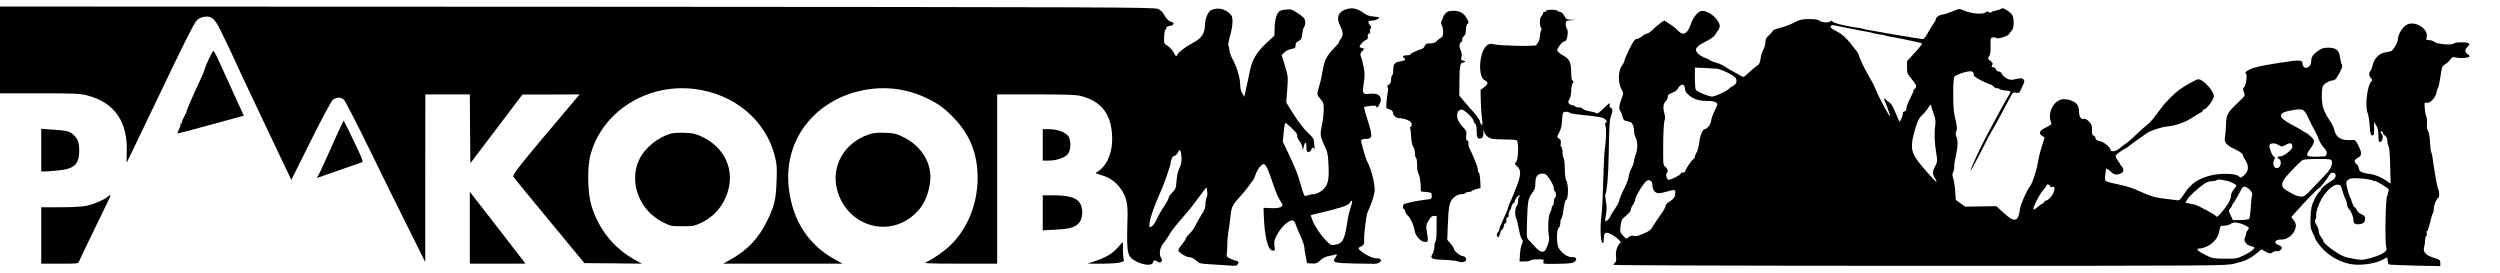 <?xml version="1.0" standalone="no"?>
<!DOCTYPE svg PUBLIC "-//W3C//DTD SVG 20010904//EN"
 "http://www.w3.org/TR/2001/REC-SVG-20010904/DTD/svg10.dtd">
<svg version="1.0" xmlns="http://www.w3.org/2000/svg"
 width="2304pt" height="252pt" viewBox="0 0 2304 252"
 preserveAspectRatio="xMidYMid meet">
<g transform="translate(0,252) scale(0.1,-0.1)"
fill="#000000" stroke="none">
<path d="M0 2060 l0 -400 363 0 c327 0 371 -2 439 -19 255 -65 378 -244 366
-531 -1 -50 -2 -90 -1 -90 0 0 11 21 24 48 12 26 61 128 109 227 48 99 110
227 137 285 242 508 349 723 375 751 16 17 41 29 67 34 67 11 98 -13 151 -120
56 -112 146 -303 175 -370 12 -27 46 -99 75 -160 80 -169 216 -455 294 -620
24 -49 58 -122 77 -161 l34 -72 178 357 c99 200 189 366 203 379 30 26 74 29
102 5 12 -10 119 -218 239 -463 119 -245 284 -578 365 -740 l147 -295 0 773 1
772 205 0 205 0 2 -317 3 -317 240 316 240 317 264 0 263 1 -44 -52 c-541
-640 -580 -689 -564 -711 8 -12 158 -195 334 -407 l318 -385 265 -2 264 -3
-70 39 c-194 109 -332 285 -396 502 -33 115 -38 337 -10 450 100 401 513 670
952 620 372 -42 666 -286 750 -620 19 -74 21 -104 16 -230 -6 -171 -19 -227
-87 -366 -78 -161 -182 -271 -340 -359 l-65 -36 550 0 550 0 -61 34 c-251 135
-398 358 -434 660 -56 470 273 861 772 918 173 19 350 -12 512 -93 105 -52
160 -94 250 -190 137 -146 206 -325 206 -536 0 -238 -89 -461 -243 -616 -58
-58 -167 -135 -229 -162 -29 -13 6 -14 310 -15 l342 0 0 780 0 780 358 0 c285
0 369 -3 415 -15 196 -51 287 -177 287 -399 0 -137 -57 -257 -143 -303 -15 -8
-7 -12 40 -26 76 -21 136 -62 179 -123 56 -78 70 -138 65 -284 -9 -331 -5
-348 93 -395 67 -31 132 -34 141 -5 7 23 17 25 45 8 15 -10 22 -10 32 0 10 10
9 18 -3 39 -20 33 -8 96 25 133 12 14 36 48 51 75 24 42 60 87 184 230 10 11
41 52 69 90 29 39 61 81 71 94 l19 25 7 -36 c4 -21 2 -45 -4 -56 -6 -12 -11
-40 -11 -63 0 -31 -9 -55 -34 -93 -18 -28 -43 -72 -55 -97 -11 -26 -36 -62
-56 -80 -19 -18 -35 -39 -35 -45 0 -7 -16 -31 -35 -54 -19 -23 -35 -48 -35
-56 0 -20 70 -64 102 -64 16 0 41 -12 62 -31 32 -28 42 -30 123 -34 48 -3 125
-8 169 -11 76 -6 83 -5 93 14 9 18 8 22 -12 27 -61 17 -97 39 -92 55 3 10 6
51 6 91 0 41 5 96 10 124 5 27 14 90 19 139 11 96 15 103 99 196 23 25 54 63
69 85 15 22 33 46 39 53 7 7 18 31 24 52 7 22 24 54 40 72 42 50 56 34 110
-123 42 -125 61 -167 92 -212 21 -32 -16 -49 -98 -45 l-70 3 2 -65 c6 -203 39
-330 84 -330 20 0 21 4 15 44 -6 36 -2 54 18 93 29 55 65 100 104 125 41 27
59 23 73 -20 7 -20 27 -70 46 -110 18 -39 33 -84 34 -100 0 -15 6 -54 13 -87
l12 -60 44 -3 c34 -3 48 2 69 21 34 32 58 44 105 51 21 4 42 9 47 12 14 8 10
-10 -7 -35 -28 -39 -8 -45 169 -49 89 -2 178 -3 197 -3 63 2 81 51 18 51 -35
0 -89 23 -135 58 -40 29 -41 39 -8 52 23 9 31 27 27 70 -3 35 19 211 29 237 7
15 17 42 24 58 28 65 45 127 44 158 -2 75 -33 193 -68 257 -17 32 -62 191 -56
200 3 5 21 10 38 10 69 0 71 19 15 193 -17 54 -29 99 -27 101 2 2 28 6 57 10
42 5 53 4 58 -9 5 -11 11 -6 25 20 38 70 -1 113 -91 101 -63 -8 -67 0 -51 103
10 62 9 89 -2 146 -8 39 -19 81 -25 95 -8 20 -6 29 11 48 l21 23 -22 6 c-12 3
-22 8 -22 12 0 15 34 53 55 61 17 7 23 15 21 34 -2 18 2 26 11 26 10 0 13 6 9
16 -4 9 -1 23 5 30 9 11 8 19 -5 32 -24 28 -19 42 15 42 31 0 69 15 69 28 0 4
-23 8 -51 10 -37 2 -62 11 -91 32 -52 38 -97 50 -143 40 -89 -20 -115 -77 -74
-158 28 -58 30 -88 7 -118 -10 -12 -18 -26 -16 -31 1 -4 -22 -31 -50 -60 -65
-66 -87 -109 -102 -203 -6 -41 -20 -104 -31 -139 -25 -82 -24 -84 11 -124 27
-31 30 -42 30 -98 -1 -35 -7 -93 -15 -129 -20 -93 -19 -114 15 -187 37 -80 38
-86 44 -205 6 -133 -8 -184 -62 -225 -24 -18 -53 -31 -69 -31 -16 0 -41 -5
-57 -11 -19 -8 -32 -8 -35 -2 -7 10 -29 79 -52 161 -15 51 -42 114 -104 245
l-43 90 8 83 c5 46 11 86 14 89 3 3 30 -18 61 -48 38 -36 54 -58 50 -70 -3
-10 5 -29 19 -46 13 -16 26 -42 28 -58 l5 -30 8 33 c12 50 25 49 25 -2 0 -39
3 -46 19 -46 11 0 23 9 26 20 8 25 22 26 28 3 3 -10 3 9 0 42 -4 58 -7 62 -63
115 -33 32 -87 101 -127 165 l-69 110 9 120 c9 117 8 122 -21 219 l-30 99 23
23 c13 13 36 26 52 29 50 11 53 14 53 39 0 17 8 29 28 38 23 11 28 21 34 67 3
29 11 58 17 64 12 12 14 47 4 72 -3 10 -32 34 -64 55 -51 33 -63 37 -106 32
-26 -2 -54 -9 -61 -14 -26 -22 -43 -78 -45 -151 l-2 -75 -77 -72 c-86 -80
-129 -153 -148 -248 -6 -31 -20 -99 -32 -150 l-20 -94 -19 31 c-12 20 -19 50
-19 80 0 59 -31 165 -71 237 -16 30 -29 67 -29 82 0 15 -4 33 -9 40 -4 7 2 47
16 94 25 87 29 164 10 188 -44 56 -120 76 -180 49 -34 -15 -60 -74 -62 -141
-2 -80 -33 -123 -118 -167 -64 -33 -128 -84 -141 -112 -3 -8 -8 -10 -11 -4
-23 45 -50 78 -77 95 -31 18 -31 21 -29 82 1 35 7 65 12 66 5 2 9 10 9 17 0 8
13 15 33 17 35 3 45 30 14 36 -24 5 -52 33 -72 72 -9 18 -32 39 -53 48 -34 16
-410 17 -5354 20 l-5318 2 0 -400z m10889 -1003 c1 -30 -7 -63 -20 -89 -13
-25 -23 -69 -26 -115 -5 -67 -9 -77 -39 -107 -19 -19 -34 -41 -34 -50 0 -9
-19 -44 -42 -78 -24 -35 -54 -88 -68 -119 -14 -32 -34 -60 -47 -66 -23 -11
-23 -11 -18 35 7 49 40 146 85 247 45 98 110 283 110 310 0 25 22 64 34 59 6
-2 19 11 30 28 17 30 19 31 27 13 4 -11 8 -42 8 -68z m1560 -444 c-11 -32 -24
-85 -29 -118 -28 -190 -43 -219 -121 -231 -33 -6 -39 -2 -84 45 -52 55 -104
136 -123 190 -7 19 -12 35 -12 37 0 1 19 7 43 12 213 50 300 77 314 99 27 41
33 25 12 -34z"/>
<path d="M18445 2441 c-2 -5 -22 -12 -42 -16 -21 -4 -44 -11 -50 -17 -9 -7
-17 -7 -27 1 -9 7 -17 8 -20 2 -18 -28 -139 -20 -215 15 -32 15 -36 15 -97
-11 -36 -15 -78 -29 -94 -30 -30 -3 -60 -25 -60 -45 0 -6 -11 -26 -24 -43 -13
-18 -36 -56 -51 -84 -16 -30 -35 -53 -44 -53 -26 0 -540 88 -550 94 -3 2 -26
7 -51 10 -103 14 -222 43 -230 56 -7 11 -12 11 -23 2 -18 -15 -82 -9 -104 10
-10 8 -43 13 -92 12 -66 0 -84 -5 -136 -32 -33 -18 -90 -39 -127 -48 -38 -9
-68 -21 -68 -26 0 -5 -16 -23 -35 -41 -27 -24 -35 -40 -35 -66 0 -18 -9 -50
-19 -70 -11 -20 -23 -57 -26 -84 -5 -37 -12 -51 -33 -64 -15 -9 -48 -37 -75
-62 -48 -46 -48 -46 -75 -29 -15 10 -41 24 -59 33 -17 8 -52 29 -78 46 -26 17
-65 36 -88 41 -23 5 -49 15 -57 22 -8 7 -31 18 -50 25 -41 14 -80 48 -80 71 0
23 27 46 101 83 34 18 67 41 73 52 6 11 19 31 29 44 24 33 22 54 -10 100 -31
42 -94 81 -134 81 -37 0 -84 -55 -107 -124 -31 -91 -71 -110 -120 -56 -15 16
-49 44 -76 60 l-48 31 -37 -25 c-20 -15 -52 -42 -71 -61 -19 -19 -42 -35 -51
-35 -10 0 -31 -11 -47 -25 -17 -14 -39 -25 -50 -25 -15 0 -31 -22 -66 -93 -25
-51 -46 -100 -46 -109 0 -8 -10 -28 -22 -44 -35 -44 -38 -153 -7 -211 21 -39
22 -46 10 -75 -29 -74 -34 -107 -19 -131 9 -12 19 -37 22 -55 6 -24 14 -33 34
-38 15 -3 33 -7 40 -10 16 -5 32 -47 32 -87 1 -18 7 -43 15 -57 19 -33 19
-108 0 -153 -8 -20 -15 -47 -15 -59 0 -13 -11 -44 -25 -70 -14 -26 -25 -60
-25 -76 0 -16 -18 -63 -39 -105 -22 -42 -43 -91 -46 -109 -4 -18 -17 -46 -29
-63 -30 -42 -45 -67 -55 -90 -10 -24 -39 -50 -46 -43 -3 2 0 31 6 63 8 43 8
75 -1 117 -6 32 -8 63 -5 68 15 23 28 181 31 375 5 266 8 313 22 348 16 39 15
67 -4 74 -11 4 -14 13 -9 30 5 20 -5 13 -52 -32 -46 -46 -60 -55 -74 -47 -9 6
-37 13 -62 17 -26 4 -52 13 -58 21 -6 8 -24 14 -40 14 -15 0 -31 5 -34 10 -3
6 -14 10 -24 10 -10 0 -24 7 -31 15 -10 12 -9 20 4 40 9 14 16 45 16 75 0 28
6 60 13 71 10 17 10 23 0 26 -9 3 -13 28 -13 78 0 91 -16 123 -77 155 -29 16
-49 33 -51 45 -3 23 49 85 71 85 19 0 35 96 18 113 -6 6 -11 26 -11 43 0 32 1
33 48 37 l47 3 -45 2 c-41 2 -47 6 -64 37 -11 20 -27 35 -37 35 -10 0 -21 5
-24 10 -3 6 -28 10 -56 10 -27 0 -49 -4 -49 -10 0 -5 -7 -10 -15 -10 -8 0 -15
-6 -15 -14 0 -7 -7 -19 -15 -26 -17 -14 -18 -87 -2 -107 6 -9 6 -17 0 -25 -6
-7 -11 -31 -11 -52 -1 -21 -8 -46 -17 -56 -8 -9 -15 -21 -15 -26 0 -13 -328
-7 -388 7 -35 8 -47 6 -66 -8 -75 -57 -90 -294 -20 -325 32 -15 30 -32 -8 -62
l-33 -25 2 -98 c1 -54 6 -128 11 -165 7 -55 6 -65 -5 -56 -7 6 -13 18 -13 28
0 13 -53 84 -90 120 -3 3 -27 31 -53 62 l-48 57 1 83 c0 46 1 94 1 108 -1 14
2 44 5 67 4 34 9 42 32 48 17 5 22 9 12 12 -8 3 -21 6 -27 8 -9 3 -10 11 -4
28 6 15 4 34 -5 56 -18 43 -18 65 1 81 9 7 14 19 11 26 -2 7 4 20 15 30 13 12
19 30 19 59 0 25 6 48 15 55 12 10 12 16 -5 47 -27 51 -65 73 -126 73 -40 0
-55 -5 -72 -23 -12 -13 -22 -29 -22 -35 0 -7 -5 -21 -12 -31 -9 -15 -9 -25 0
-46 19 -40 15 -104 -5 -112 -10 -4 -28 -17 -40 -30 -16 -17 -33 -23 -63 -23
-34 0 -42 -4 -50 -25 -6 -15 -20 -27 -37 -30 -15 -4 -35 -11 -43 -16 -8 -5
-23 -12 -32 -15 -10 -4 -18 -10 -18 -15 0 -5 -16 -9 -35 -9 -34 0 -46 -12 -25
-25 21 -13 8 -24 -35 -31 -52 -7 -65 -24 -65 -83 0 -22 -4 -43 -10 -46 -5 -3
-10 -22 -10 -40 0 -25 -6 -37 -21 -46 -14 -7 -18 -14 -11 -21 6 -6 6 -24 2
-46 -5 -20 -10 -63 -12 -95 -5 -57 -4 -57 26 -65 22 -6 32 -15 34 -32 5 -30
29 -49 64 -50 15 0 46 -7 68 -16 31 -13 40 -21 40 -40 0 -13 -5 -24 -11 -24
-5 0 -7 -5 -3 -11 3 -6 8 -42 9 -79 2 -43 9 -77 19 -92 9 -12 16 -39 16 -60 0
-20 5 -40 10 -43 6 -3 10 -34 10 -68 0 -39 6 -71 15 -83 8 -12 15 -50 17 -90
l3 -69 50 -5 c48 -5 50 -6 50 -35 0 -29 -1 -30 -60 -36 -33 -4 -82 -12 -110
-18 -27 -7 -60 -14 -72 -17 -17 -3 -23 -12 -23 -29 0 -14 5 -25 10 -25 6 0 10
-7 10 -17 0 -9 12 -28 26 -42 27 -28 53 -85 61 -137 7 -48 58 -104 94 -104 33
0 34 4 19 94 -9 55 -8 63 16 103 18 32 31 43 49 43 l25 0 0 -114 c0 -66 -4
-117 -10 -121 -5 -3 -10 -24 -10 -45 0 -21 -8 -52 -17 -69 -26 -44 -11 -52
103 -56 55 -2 114 -8 132 -15 45 -17 87 2 71 31 -5 11 -18 19 -29 19 -23 0
-80 47 -80 66 0 7 -14 29 -31 49 l-31 35 5 132 c7 185 16 225 58 259 21 18 46
29 66 29 17 0 35 4 38 10 3 5 16 10 29 10 12 0 27 5 33 11 6 6 26 14 45 18
l33 7 -3 69 c-2 39 -8 72 -13 73 -5 2 -9 14 -9 27 0 12 -9 44 -21 71 -11 27
-25 60 -31 74 -6 14 -17 38 -25 53 -8 16 -13 37 -10 47 3 11 -1 21 -10 25 -12
4 -14 15 -10 46 4 34 1 44 -21 67 -40 41 -60 75 -63 109 -4 35 15 63 42 63 23
0 109 -81 109 -102 0 -9 7 -21 15 -28 9 -8 14 -30 14 -67 -1 -61 9 -78 40 -68
17 5 21 15 23 53 1 36 2 40 5 15 3 -22 14 -40 35 -55 28 -19 45 -22 142 -23
61 0 117 -4 124 -8 20 -13 16 -176 -5 -199 -16 -18 -16 -20 10 -42 33 -29 35
-69 7 -150 -19 -56 -64 -165 -81 -198 -5 -10 -9 -23 -9 -28 0 -6 -11 -35 -24
-63 -45 -98 -65 -147 -59 -147 3 0 -2 -9 -11 -19 -13 -15 -15 -24 -8 -38 10
-16 12 -15 22 12 6 17 11 31 10 33 0 1 6 10 15 18 8 9 15 24 15 34 0 10 6 20
14 23 9 4 12 14 9 26 -3 13 0 23 10 27 9 3 13 12 11 19 -3 7 0 24 7 37 7 13
14 25 14 28 4 22 18 50 26 50 5 0 9 7 9 15 0 17 30 55 44 55 6 0 5 -5 -2 -12
-7 -7 -12 -27 -12 -44 0 -18 -4 -35 -9 -38 -16 -10 -23 -81 -10 -111 11 -27
16 -50 36 -150 3 -16 12 -39 19 -49 11 -16 11 -24 0 -45 -8 -14 -15 -56 -18
-93 l-4 -68 47 0 c26 0 51 4 54 10 3 5 33 10 66 10 56 0 60 -2 54 -20 -8 -24
-6 -24 155 -21 95 2 118 6 134 21 24 23 13 40 -25 40 -43 0 -85 27 -122 80
-23 33 -24 172 -2 190 8 7 15 27 15 46 0 18 4 35 9 38 4 3 11 25 15 48 15 104
19 118 32 129 19 16 19 138 0 174 -9 18 -15 59 -15 113 0 47 -5 90 -11 96 -5
5 -10 29 -10 52 0 24 -5 46 -11 50 -6 3 -9 19 -5 34 4 21 0 32 -16 42 -20 14
-20 16 -5 44 24 45 29 64 33 127 2 33 6 63 10 68 7 12 47 12 59 0 6 -5 33 -11
60 -14 221 -23 250 -28 270 -48 16 -16 17 -21 6 -28 -9 -6 -11 -16 -5 -32 9
-28 7 -116 -6 -214 -5 -38 -12 -173 -15 -300 -3 -126 -9 -261 -15 -300 -16
-118 -10 -265 11 -265 5 0 9 12 9 28 0 56 10 72 39 65 41 -10 130 -79 116 -90
-29 -23 -47 -77 -42 -123 4 -36 2 -52 -9 -60 -8 -7 -14 -16 -14 -21 0 -5 1209
-9 2820 -9 2762 0 2821 0 2902 20 95 22 145 45 205 95 l43 36 41 -21 c38 -20
42 -20 65 -5 14 9 29 13 34 10 14 -9 50 13 50 31 0 8 -13 20 -30 25 -53 19
-35 53 26 51 43 -2 97 33 118 76 21 44 20 67 -5 102 l-22 29 33 38 c92 104
217 233 227 233 9 1 70 80 91 118 9 15 21 22 35 20 32 -4 29 -47 -4 -67 -55
-33 -109 -76 -109 -88 0 -7 -6 -16 -14 -20 -11 -7 -47 -64 -51 -83 -1 -3 -8
-18 -15 -35 -8 -16 -15 -71 -16 -122 -3 -80 0 -97 21 -142 14 -28 25 -53 25
-57 0 -3 15 -25 34 -50 85 -111 226 -184 356 -184 85 0 175 18 225 44 25 14
45 24 46 23 0 -1 2 -15 4 -31 2 -15 6 -30 9 -33 3 -3 111 -8 240 -11 l236 -5
0 29 c0 27 -5 31 -61 48 -76 25 -101 53 -88 99 5 17 9 46 9 64 0 17 5 35 10
38 6 4 8 15 5 26 -4 10 -2 19 3 19 5 0 17 35 27 77 10 43 22 82 26 87 5 6 9
25 9 44 0 32 26 93 43 100 10 5 9 59 -3 80 -8 14 -32 146 -54 304 -2 14 -7 31
-10 37 -4 6 -9 47 -11 92 -2 47 -10 90 -18 103 -9 14 -13 37 -10 66 2 24 0 53
-6 64 -5 12 -12 46 -14 77 -5 54 -4 56 18 51 31 -6 81 47 90 96 4 20 11 42 16
48 4 6 14 51 21 101 11 83 15 93 40 108 16 9 38 29 49 44 19 26 24 28 57 20
41 -10 122 -2 122 12 0 5 -9 14 -20 21 -26 17 -25 45 2 67 12 10 18 23 14 29
-9 15 -132 16 -142 1 -11 -18 -155 -7 -178 14 -11 9 -33 17 -49 17 -26 0 -29
3 -23 25 20 78 -106 158 -183 117 -39 -21 -81 -89 -81 -131 0 -33 -45 -109
-69 -115 -9 -2 -33 -7 -53 -10 -51 -9 -95 -53 -110 -112 -7 -27 -16 -51 -19
-54 -19 -15 -19 -50 0 -69 16 -16 17 -22 7 -31 -39 -32 -63 -232 -35 -295 7
-16 15 -68 18 -115 5 -70 9 -85 24 -88 15 -3 17 5 17 60 l0 63 20 -33 c14 -23
20 -50 20 -93 0 -52 2 -60 18 -57 20 4 29 55 13 71 -14 14 -14 27 -1 27 6 0
10 -6 10 -14 0 -7 9 -20 21 -27 14 -10 20 -25 21 -49 0 -19 6 -41 12 -49 6 -8
12 -81 14 -179 l4 -165 -28 20 c-52 36 -113 63 -156 68 -76 9 -108 24 -108 49
0 13 -9 31 -20 41 -28 25 -25 42 10 60 38 20 39 46 4 115 -25 49 -28 51 -62
49 -98 -5 -139 19 -159 92 -6 25 -23 61 -38 82 -59 88 -74 131 -77 219 -1 53
3 92 11 106 13 24 66 52 98 52 12 0 30 22 52 64 27 50 31 67 23 83 -6 10 -13
39 -16 62 -7 66 -36 91 -106 91 -47 0 -64 -5 -98 -30 -48 -34 -62 -57 -62 -99
0 -39 -41 -71 -65 -51 -8 7 -15 21 -15 31 0 38 -21 39 -210 10 -112 -17 -173
-29 -225 -43 -55 -14 -108 -47 -88 -55 16 -6 5 -103 -14 -125 -13 -15 -14 -22
-3 -49 13 -31 13 -31 -57 -97 -98 -94 -105 -107 -108 -205 -2 -45 -6 -97 -10
-115 -10 -43 18 -75 95 -109 47 -21 75 -45 73 -63 0 -3 11 -22 24 -43 32 -51
25 -101 -19 -136 -28 -23 -32 -23 -43 -8 -21 29 -172 33 -267 8 -110 -29 -175
-73 -233 -160 -45 -68 -49 -72 -79 -66 -17 3 -67 9 -111 14 -81 9 -120 20
-216 63 -79 36 -116 48 -194 65 -74 16 -77 17 -114 28 -21 7 -23 12 -19 61 3
30 7 56 10 59 3 3 20 -8 38 -25 34 -32 53 -36 94 -20 29 11 34 40 11 64 -8 8
-15 17 -15 21 0 3 -11 21 -24 38 -14 18 -22 38 -18 44 8 12 79 63 88 63 3 0
10 5 17 10 13 12 103 77 137 100 12 8 32 22 44 31 32 24 135 58 191 63 76 7
169 40 232 83 32 21 66 41 75 45 10 4 18 12 18 18 0 5 5 10 10 10 21 0 83 78
93 117 10 42 -97 163 -143 162 -17 0 -109 -50 -172 -94 -45 -32 -133 -119
-170 -171 -78 -106 -102 -135 -136 -160 -20 -16 -63 -54 -94 -84 -31 -30 -66
-62 -78 -70 -20 -14 -47 -34 -76 -58 -35 -30 -84 -36 -84 -11 0 21 -65 73 -99
78 -27 5 -37 12 -39 29 -2 12 -10 22 -18 22 -10 0 -14 13 -14 51 0 43 -5 55
-29 80 -20 19 -35 27 -47 22 -25 -9 -44 23 -44 75 0 63 -44 99 -130 107 -93 9
-168 -121 -126 -217 6 -13 -4 -22 -48 -43 -61 -29 -72 -53 -34 -79 l21 -15
-26 -83 c-15 -46 -31 -114 -37 -152 -10 -64 -50 -187 -69 -210 -31 -39 -89
-168 -94 -209 -15 -123 -49 -133 -147 -43 l-71 65 -143 -2 -144 -2 -43 30 -44
31 -6 84 c-3 47 -12 99 -18 117 -9 23 -10 37 -2 52 6 11 11 35 11 55 0 19 7
63 15 98 19 85 21 139 6 176 -9 22 -10 36 -2 50 11 20 7 54 -17 153 -15 61
-15 331 0 352 7 9 44 26 82 37 74 21 96 16 96 -20 0 -13 23 -30 73 -54 40 -20
77 -36 83 -36 6 0 19 -9 29 -20 10 -11 22 -17 27 -14 5 3 15 1 23 -6 7 -6 32
-13 55 -14 22 -2 43 -6 47 -9 3 -4 -5 -24 -19 -44 -19 -29 -129 -231 -209
-383 -55 -105 -139 -288 -139 -302 0 -10 41 64 92 164 50 101 97 190 103 198
10 12 84 148 182 333 13 24 19 27 44 22 26 -6 30 -3 45 32 9 21 21 46 26 56 6
13 5 23 -3 34 -13 15 -27 14 -99 -2 -32 -7 -85 21 -99 52 -6 13 -19 23 -30 23
-11 0 -23 9 -26 20 -4 11 -15 20 -26 20 -16 0 -18 3 -9 19 8 16 5 23 -16 39
-25 18 -26 20 -12 43 11 17 15 45 13 96 -2 65 -1 72 18 77 12 3 26 1 33 -5 16
-13 114 18 122 40 3 9 13 21 21 27 21 17 26 105 7 142 -16 31 -91 78 -101 63z
m-1414 -180 c79 -16 161 -32 183 -35 21 -4 41 -8 45 -11 4 -2 30 -7 57 -11 27
-3 52 -8 57 -11 4 -2 20 -6 35 -9 105 -17 298 -58 305 -64 4 -4 -25 -42 -65
-85 l-73 -78 0 -57 c0 -53 3 -62 43 -108 45 -54 51 -72 27 -92 -9 -7 -13 -15
-11 -17 2 -3 -11 -34 -30 -70 -19 -36 -34 -77 -34 -90 0 -16 -7 -27 -19 -30
-11 -3 -17 -11 -15 -18 5 -12 -21 -75 -30 -75 -2 0 -19 37 -37 81 -24 60 -40
86 -61 98 -15 9 -28 19 -28 24 0 4 -5 7 -10 7 -7 0 -7 -6 -1 -18 10 -19 51
-133 51 -142 -1 -22 -111 183 -135 251 -8 21 -34 72 -58 111 -44 74 -97 187
-97 206 0 6 -32 49 -71 97 -55 67 -84 92 -130 115 -57 29 -67 39 -52 53 8 9
-13 12 154 -22z m-1211 -374 c37 -1 165 -64 176 -86 16 -31 7 -56 -24 -72 -15
-8 -31 -19 -37 -26 -19 -22 -128 -73 -156 -73 -32 0 -139 45 -151 63 -4 7 -8
55 -8 108 l0 96 93 -4 c50 -3 99 -5 107 -6z m-296 -163 c3 -9 6 -23 6 -33 0
-9 12 -28 28 -42 45 -41 97 -59 170 -59 42 0 75 -5 87 -14 18 -13 17 -16 -13
-77 -18 -36 -32 -77 -32 -92 0 -27 -38 -77 -58 -77 -20 0 -43 -53 -51 -120 -5
-39 -16 -82 -25 -95 -9 -13 -16 -31 -16 -39 0 -8 -7 -19 -15 -23 -16 -9 -75
-98 -75 -113 0 -6 -9 -10 -20 -10 -11 0 -20 -4 -20 -10 0 -13 -99 -62 -115
-57 -15 6 -26 55 -14 63 16 10 9 41 -13 56 -21 14 -21 20 -20 202 0 103 6 201
11 219 8 22 8 43 1 67 -16 55 -12 95 10 115 11 10 20 29 20 42 0 17 8 26 28
33 41 15 55 24 66 46 21 36 50 45 60 18z m2298 -256 c15 -44 19 -69 13 -105
-10 -68 -6 -167 9 -253 11 -61 11 -80 1 -100 -36 -69 -38 -88 -16 -126 12 -20
20 -38 18 -40 -5 -5 -115 118 -164 181 -69 90 -77 138 -44 266 25 96 44 139
73 166 28 26 38 39 64 78 16 25 19 27 22 9 2 -10 12 -45 24 -76z m3445 -20
c11 -24 26 -54 32 -68 7 -14 22 -43 35 -66 13 -22 29 -57 36 -78 7 -21 27 -55
46 -76 24 -26 31 -43 27 -58 -3 -12 -10 -22 -17 -23 -6 0 -44 -2 -85 -3 -88
-1 -96 8 -54 67 50 69 51 83 6 122 -21 19 -42 34 -47 35 -5 0 -17 6 -25 14 -9
7 -54 33 -100 57 -125 66 -133 106 -23 128 124 24 132 21 169 -51z m-266 -265
c28 -17 31 -17 60 0 40 23 56 22 65 -5 5 -17 -2 -29 -37 -60 -28 -23 -54 -38
-71 -38 -30 0 -38 -17 -13 -26 19 -8 20 -58 0 -74 -37 -31 -71 21 -45 70 8 16
8 21 -4 26 -8 3 -22 28 -31 56 -13 42 -14 52 -3 59 21 13 47 10 79 -8z m489
-148 c10 -28 -16 -83 -59 -125 -20 -20 -71 -74 -114 -120 -69 -74 -82 -83
-112 -82 -18 1 -50 11 -72 23 -21 12 -51 29 -68 39 -39 22 -43 57 -12 101 27
40 146 162 169 175 9 5 72 9 139 9 113 0 123 -1 129 -20z m-7206 -169 c20 -30
36 -66 36 -80 0 -13 5 -28 10 -31 6 -3 10 -17 10 -30 0 -13 -4 -27 -10 -30 -5
-3 -10 -19 -10 -35 0 -16 -4 -32 -10 -35 -5 -3 -10 -14 -10 -23 0 -9 -7 -30
-16 -47 -16 -31 -21 -159 -8 -218 5 -26 -3 -60 -29 -114 -16 -35 -52 -29 -93
15 -19 20 -46 49 -60 64 -25 26 -25 26 -21 180 6 185 11 212 48 260 24 30 29
47 29 89 0 63 19 89 66 89 28 0 37 -7 68 -54z m7569 -5 c16 -6 33 -11 39 -11
14 0 111 -59 120 -73 4 -6 2 -19 -3 -29 -5 -10 -7 -18 -3 -18 3 0 1 -7 -6 -15
-15 -18 -22 -435 -8 -474 7 -20 4 -28 -19 -47 -28 -22 -107 -51 -178 -65 -36
-7 -60 -4 -170 20 -60 12 -215 124 -215 154 0 5 -9 20 -20 34 -11 14 -20 37
-20 51 0 13 -9 40 -21 58 -16 27 -18 37 -9 54 6 12 9 28 6 35 -3 8 4 42 16 77
35 107 130 213 186 206 23 -3 29 -10 39 -53 7 -27 19 -62 28 -77 8 -14 15 -38
15 -52 0 -14 8 -33 19 -43 20 -20 41 -74 41 -108 0 -28 22 -37 65 -29 24 4 35
13 39 29 8 33 0 49 -34 62 -17 6 -34 23 -40 37 -5 14 -14 26 -19 26 -5 0 -15
17 -22 38 -6 20 -17 48 -24 62 -7 14 -18 50 -24 80 -11 52 -11 56 10 73 18 14
36 17 103 13 44 -2 94 -9 109 -15z m-1337 -6 c28 -2 94 -34 94 -45 0 -5 -11
-22 -25 -38 -15 -18 -25 -42 -25 -60 0 -33 -34 -89 -93 -157 -32 -36 -37 -38
-49 -23 -12 15 -165 97 -191 102 -7 2 -29 6 -49 10 l-38 8 18 30 c17 30 98
104 159 146 17 12 46 22 65 22 18 0 40 5 48 10 8 6 26 7 40 4 14 -4 35 -8 46
-9z m-5298 -7 c7 -7 12 -26 12 -43 0 -35 26 -66 56 -66 11 -1 44 6 74 15 73
21 80 20 80 -10 0 -37 -15 -59 -55 -83 -21 -12 -35 -28 -35 -40 0 -10 -20 -45
-44 -78 -23 -32 -55 -79 -70 -104 -26 -45 -37 -52 -134 -90 -13 -5 -34 -6 -48
-3 -17 4 -31 0 -45 -12 -20 -18 -21 -18 -51 14 -27 32 -29 37 -23 90 5 41 13
62 28 75 51 41 67 60 67 77 0 9 9 29 20 43 11 14 20 36 20 49 0 12 23 58 50
101 50 77 72 91 98 65z m3676 -43 c3 -8 12 -12 20 -9 22 8 26 -9 12 -49 -12
-35 -53 -77 -75 -77 -6 0 -11 -5 -11 -10 0 -6 -8 -14 -17 -17 -10 -4 -29 -17
-43 -30 -24 -22 -40 -29 -40 -18 0 24 56 135 85 166 19 21 35 44 35 49 0 16
27 12 34 -5z m1840 -34 c20 -21 26 -35 22 -48 -4 -10 -10 -61 -13 -113 -3 -52
-9 -100 -14 -106 -5 -7 -40 -12 -80 -12 l-70 -1 -21 44 c-20 42 -21 45 -5 63
9 10 17 22 17 27 0 5 6 16 14 24 7 9 27 41 43 72 16 30 33 61 37 67 12 20 41
13 70 -17z m-85 -311 c18 -5 45 -17 58 -25 23 -15 23 -18 9 -34 -9 -10 -16
-25 -16 -35 0 -9 -5 -26 -11 -37 -14 -27 11 -66 49 -75 15 -4 31 -9 35 -11 16
-9 -29 -46 -93 -76 -61 -30 -72 -32 -175 -31 -98 0 -116 3 -165 27 -87 42
-112 67 -66 67 32 0 85 24 116 52 38 34 57 68 65 116 7 41 8 42 44 42 20 0 46
7 57 15 23 17 47 19 93 5z"/>
<path d="M1923 1973 c-19 -43 -37 -86 -39 -96 -1 -10 -15 -44 -30 -75 -94
-202 -143 -316 -138 -323 3 -5 0 -9 -6 -9 -6 0 -8 -4 -5 -10 3 -5 1 -10 -5
-10 -6 0 -8 -4 -5 -10 3 -5 1 -10 -5 -10 -6 0 -8 -4 -5 -10 3 -5 2 -10 -4 -10
-6 0 -7 -7 -4 -17 5 -12 3 -14 -7 -8 -9 5 -11 4 -6 -3 4 -6 -3 -29 -14 -52
-11 -22 -17 -40 -13 -40 5 0 116 29 248 65 132 36 267 73 301 82 l61 17 -39
85 c-22 47 -46 100 -53 116 -8 17 -38 84 -68 150 -95 210 -112 244 -120 245
-5 0 -24 -35 -44 -77z"/>
<path d="M3116 1302 c-27 -59 -76 -167 -108 -240 -32 -73 -66 -144 -74 -158
-9 -13 -15 -24 -13 -24 2 0 42 14 89 31 47 16 137 48 200 70 63 21 121 41 127
44 9 3 3 25 -21 77 -47 104 -147 308 -149 308 -1 0 -24 -49 -51 -108z"/>
<path d="M380 1136 l0 -196 38 0 c20 0 77 5 125 10 144 15 187 57 187 185 0
70 -13 106 -52 142 -35 33 -64 40 -186 48 l-112 8 0 -197z"/>
<path d="M9610 1185 l0 -145 58 0 c74 1 150 28 175 62 28 38 29 128 1 165 -26
35 -101 62 -176 63 l-58 0 0 -145z"/>
<path d="M6188 1290 c-121 -31 -247 -133 -298 -243 -97 -206 3 -468 219 -575
72 -36 79 -37 180 -37 98 0 111 2 174 32 129 61 219 175 253 319 45 194 -50
380 -241 471 -65 31 -87 36 -163 39 -48 2 -104 -1 -124 -6z"/>
<path d="M8008 1281 c-226 -74 -351 -293 -293 -510 86 -326 460 -449 706 -232
83 72 129 163 149 288 28 174 -67 341 -244 429 -67 33 -85 37 -168 40 -72 3
-106 0 -150 -15z"/>
<path d="M4330 421 l0 -331 256 0 256 0 -28 38 c-16 20 -131 169 -256 331
l-228 293 0 -331z"/>
<path d="M995 710 c-13 -21 -129 -72 -194 -86 -42 -9 -130 -14 -243 -14 l-178
0 0 -260 0 -260 170 0 c168 0 171 0 179 22 5 13 57 122 116 243 59 121 121
249 138 285 17 36 32 68 34 73 6 11 -15 8 -22 -3z"/>
<path d="M9610 559 l0 -162 113 6 c123 6 176 19 212 53 51 47 53 158 4 210
-34 36 -108 54 -226 54 l-103 0 0 -161z"/>
<path d="M10305 243 c-52 -59 -102 -90 -200 -125 l-80 -28 130 0 c72 0 147 5
168 11 36 10 38 13 32 37 -4 15 -7 55 -6 90 1 34 1 62 -1 61 -2 0 -21 -21 -43
-46z"/>
</g>
</svg>
